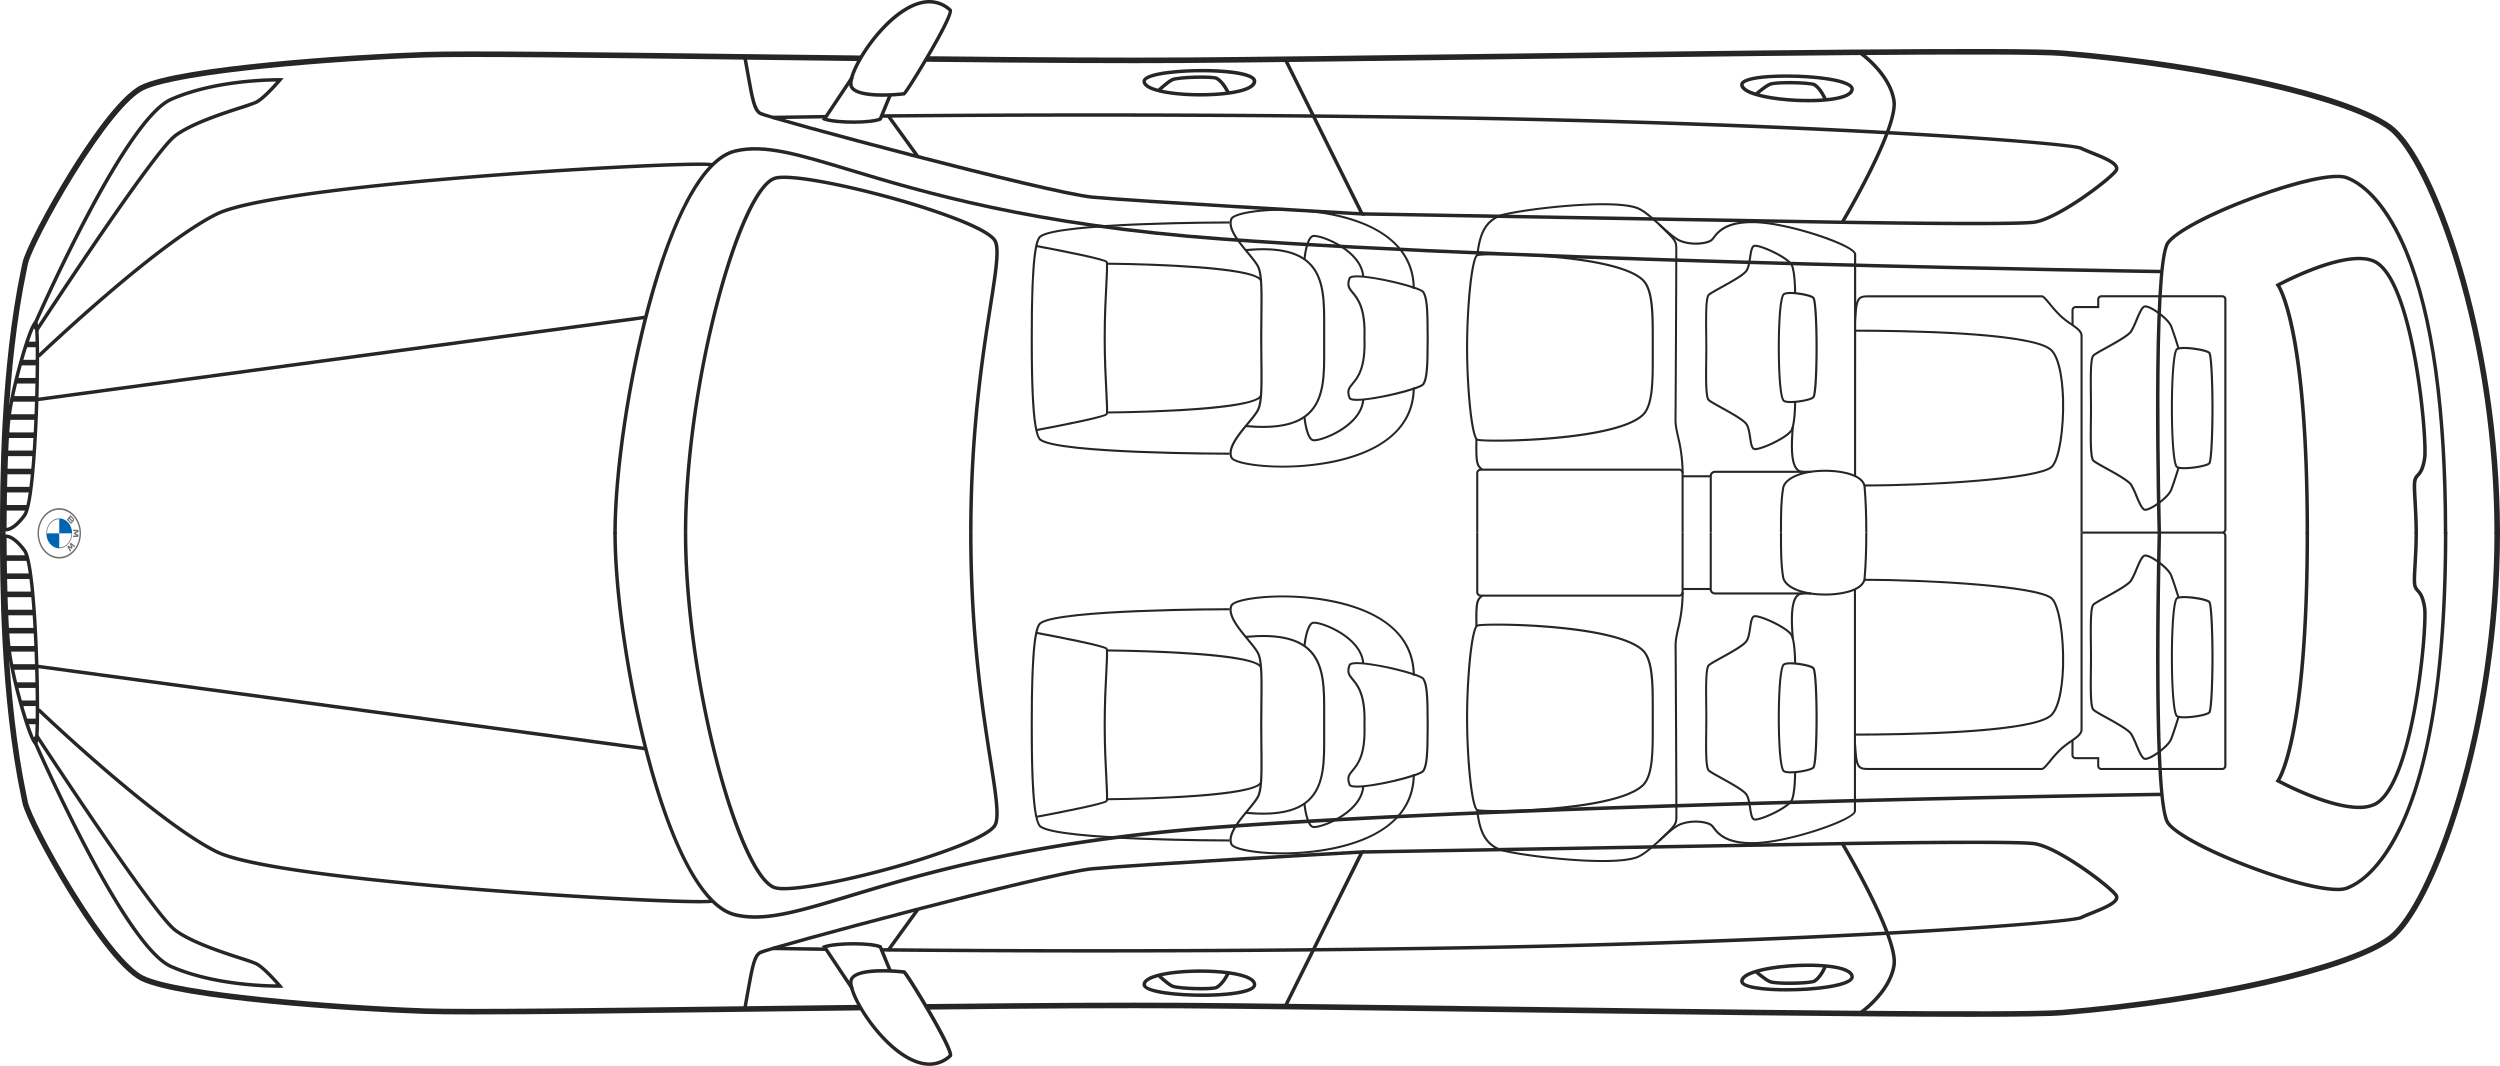 <svg id="X7" xmlns="http://www.w3.org/2000/svg" viewBox="0 0 1790.5 763.38"><g id="Logo"><path id="Path_6" data-name="Path 6" d="M149,450.29c0-10-7-18.07-15.57-18.07s-15.56,8.09-15.56,18.07,7,18.06,15.56,18.06S149,460.26,149,450.29Zm-15.57,16.89c-8,0-14.55-7.56-14.55-16.89s6.51-16.9,14.55-16.9S148,441,148,450.29s-6.52,16.89-14.56,16.89Z" transform="translate(-91 -68.31)" style="fill:#6f6f6f"/><path id="Path_7" data-name="Path 7" d="M142.66,450.29h-.5c0,5.59-3.91,10.12-8.73,10.12V461c5.1,0,9.23-4.8,9.23-10.71h0m-18,0c0-5.59,3.91-10.12,8.72-10.13v-.59c-5.1,0-9.23,4.8-9.23,10.72" transform="translate(-91 -68.31)" style="fill:#6f6f6f"/><g id="Group_2" data-name="Group 2"><path id="W" d="M140,459c-.23.25-.59.6-.82.8l2,3.66.74-.69-1.32-2.32-.11-.16.15.12,1.75,1,.63-.72-.88-2-.11-.18.14.14,2,1.53c.19-.27.38-.53.59-.86L141.66,457c-.2.3-.49.68-.68.93l1,2.19.09.14-.13-.11Z" transform="translate(-91 -68.31)" style="fill:#6f6f6f"/><path id="M" d="M144,450.74l1.93,1,.17.06H146l-2.58.1c0,.35-.07.71-.12,1.07l3.82-.16c.05-.5.08-1,.1-1.5l-2.11-1-.15,0,.15,0,2.11-1c0-.5,0-1-.1-1.5l-3.82-.16c.05.36.09.72.12,1.07l2.58.11.18,0-.17.06-1.93,1Z" transform="translate(-91 -68.31)" style="fill:#6f6f6f"/><path id="B_22d" d="M141,442.66c.52.57,1.13.9,1.7.32a1.23,1.23,0,0,0,.23-1.28v0h0a.82.82,0,0,0,.95-.36,1.2,1.2,0,0,0,.2-.81c-.05-.54-.37-1-1.46-2.1-.33-.34-.85-.84-1.19-1.14l-2.55,3.12C139.88,441.42,140.25,441.84,141,442.66Zm.62-4.08a17.51,17.51,0,0,1,1.5,1.6.88.88,0,0,1,.18.33.39.39,0,0,1-.25.46h0a.54.54,0,0,1-.49-.23c-.33-.33-1.43-1.55-1.43-1.55Zm-1,1.22,1.43,1.58a1.38,1.38,0,0,1,.26.36.45.45,0,0,1,0,.42.31.31,0,0,1-.34.16,1,1,0,0,1-.41-.31l-1.46-1.57Z" transform="translate(-91 -68.31)" style="fill:#6f6f6f"/></g><path id="Path_8" data-name="Path 8" d="M142.66,450.29h-9.23V439.57c5.1,0,9.23,4.79,9.23,10.7Z" transform="translate(-91 -68.31)" style="fill:#0066b1"/><path id="Path_9" data-name="Path 9" d="M133.43,461c-5.09,0-9.23-4.79-9.23-10.7h9.23Z" transform="translate(-91 -68.31)" style="fill:#0066b1"/></g><g id="Contour"><path d="M95,450H91c0-32.05,0-117.17,15.25-189.6.31-1.46.57-2.72.79-3.79,1.67-8.37,16.9-37.86,33.26-64.41C152.74,172,176,137,192.13,129.2c28.37-13.66,149.22-21.87,203.3-23.7,29-1,122,.19,229.71,1.55l82.18,1,0,4-82.19-1c-107.66-1.36-200.64-2.53-229.52-1.55-66.51,2.25-176.61,11.22-201.7,23.3-11.1,5.34-29.38,27.76-50.17,61.5-17.56,28.5-31.35,56.13-32.74,63.09-.22,1.08-.48,2.36-.79,3.84C95,333.25,95,418.07,95,450Z" transform="translate(-91 -68.31)" style="fill:#262626"/><path d="M1881.5,450.5h-4c0-64.34-9.78-132.32-27.54-191.42-14.64-48.72-33.73-87.17-48.63-98-29.55-21.4-129.71-44-233-52.63-31.57-2.63-235.19.09-414.84,2.49-84.79,1.13-164.88,2.19-215,2.52-42.25.28-100.77,0-184.16-.91l0-4c83.37.9,141.86,1.19,184.1.91,50.08-.33,130.17-1.39,215-2.52,179.74-2.4,383.47-5.12,415.23-2.47,105.62,8.8,204.45,31.25,235,53.37C1834.66,180.32,1881.5,308.47,1881.5,450.5Z" transform="translate(-91 -68.31)" style="fill:#262626"/><path d="M429.94,794.86c-15.22,0-27-.11-34.51-.36-54.08-1.83-174.93-10-203.3-23.7-16.1-7.75-39.39-42.8-51.83-63-16.36-26.55-31.59-56-33.26-64.41-.22-1.07-.48-2.33-.79-3.79C91,567.17,91,482,91,450h4c0,31.93,0,116.75,15.17,188.77.31,1.48.57,2.76.79,3.84,1.39,7,15.18,34.59,32.74,63.09,20.79,33.74,39.07,56.16,50.17,61.5,25.09,12.08,135.19,21,201.7,23.3,28.86,1,121.77-.19,229.34-1.54,26.94-.34,54.68-.69,82.37-1l0,4c-27.68.33-55.42.68-82.36,1C545.21,794,473.51,794.86,429.94,794.86Z" transform="translate(-91 -68.31)" style="fill:#262626"/><path d="M1501.81,796.58c-81.75,0-221.07-1.86-348.37-3.56-84.78-1.13-164.87-2.19-215-2.52-42.21-.28-100.71,0-184.1.91l0-4c83.41-.9,141.93-1.19,184.16-.91,50.1.33,130.19,1.39,215,2.52,179.65,2.4,383.27,5.12,414.84,2.49,103.29-8.61,203.45-31.23,233-52.63,14.9-10.79,34-49.24,48.63-98,17.76-59.1,27.54-127.08,27.54-191.42h4c0,142-46.84,270.18-77.83,292.62-30.55,22.13-129.38,44.57-235,53.37C1559.4,796.26,1535.48,796.58,1501.81,796.58Z" transform="translate(-91 -68.31)" style="fill:#262626"/></g><g id="Grille"><rect x="4" y="361.69" width="16" height="4" style="fill:#262626"/><rect x="4" y="348.69" width="18" height="4" style="fill:#262626"/><rect x="4" y="335.69" width="19.5" height="4" style="fill:#262626"/><rect x="5" y="322.69" width="19.5" height="4" style="fill:#262626"/><rect x="5.5" y="309.69" width="19.5" height="4" style="fill:#262626"/><rect x="6.5" y="296.69" width="19" height="4" style="fill:#262626"/><rect x="8" y="283.69" width="18.5" height="4" style="fill:#262626"/><rect x="12" y="270.69" width="14.5" height="4" style="fill:#262626"/><rect x="14.5" y="257.69" width="12" height="4" style="fill:#262626"/><rect x="18.5" y="244.69" width="8" height="4" style="fill:#262626"/><rect x="4" y="397.69" width="16" height="4" style="fill:#262626"/><rect x="4" y="410.69" width="18" height="4" style="fill:#262626"/><rect x="4" y="423.69" width="19.5" height="4" style="fill:#262626"/><rect x="5" y="436.69" width="19.5" height="4" style="fill:#262626"/><rect x="5.5" y="449.69" width="19.5" height="4" style="fill:#262626"/><rect x="6.5" y="462.69" width="19" height="4" style="fill:#262626"/><rect x="8" y="475.69" width="18.5" height="4" style="fill:#262626"/><rect x="12" y="488.69" width="14.5" height="4" style="fill:#262626"/><rect x="14.5" y="501.69" width="12" height="4" style="fill:#262626"/><rect x="18.5" y="514.69" width="8" height="4" style="fill:#262626"/></g><g id="Internal_lines" data-name="Internal lines"><path d="M95.43,448.88a3.83,3.83,0,0,1-1.39-.22l-.79-.31v-.85c0-.57,0-57.35,3-81.16,1.36-10.86,4.92-26.82,9.54-42.69,7.39-25.4,9.79-25.4,10.7-25.4a1.45,1.45,0,0,1,1.31.88c1.65,3.3,1.51,38,.35,67.15-1,23.83-3.34,64.87-8.66,72C102.56,447.51,97.7,448.88,95.43,448.88Zm20.51-146.76c-4,7.8-14.45,42.55-17.2,64.54-2.72,21.77-3,71.51-3,79.69,1.64-.15,5.66-1.48,11.75-9.6C115.6,425.94,117.79,318.42,115.94,302.12Z" transform="translate(-91 -68.31)" style="fill:#262626"/><path d="M1068.58,222.87l-2.15-.12c-1.61-.09-161.39-9-193.05-12-32.33-3-233.37-57.07-238.52-60.17-4.73-2.83-6.05-10.15-9.56-29.69-.6-3.35-1.27-7-2-11.15l2.46-.46c.76,4.11,1.43,7.82,2,11.17,3.27,18.2,4.63,25.74,8.38,28,5.58,3.11,206.55,56.93,237.48,59.83,29.6,2.77,171.58,10.79,190.8,11.87l-54-108.78,2.23-1.11Z" transform="translate(-91 -68.31)" style="fill:#262626"/><path d="M1411.2,228.76h-.72l-344-6,0-2.5,343.27,6c4-6.82,39.22-67.23,36.47-85.55-2.88-19.22-23.94-33.71-24.15-33.85l1.4-2.07a74.76,74.76,0,0,1,11.43,10c5.41,5.77,12.2,14.87,13.8,25.52,3,20.21-35.52,85.08-37.17,87.83Z" transform="translate(-91 -68.31)" style="fill:#262626"/><rect x="115.51" y="323.75" width="439.97" height="2.5" transform="translate(-131.52 -20.43) rotate(-7.7)" style="fill:#262626"/><path d="M950.75,137.45c-15.65,0-31.48-2-38-6-2.36-1.43-3.54-3.11-3.5-5,.18-8,34.36-9,47.51-8.76,12.75.28,34.14,1.79,34,8.82,0,2.14-1.5,4-4.31,5.55C979.89,135.68,965.39,137.45,950.75,137.45Zm1-17.29a189.73,189.73,0,0,0-26.08,1.65c-11,1.59-13.94,3.78-14,4.72,0,1.15,1.23,2.16,2.3,2.81,11.86,7.2,58.43,7.56,71.18.55,2-1.08,3-2.23,3-3.42h0c.06-2.7-11-5.81-31.55-6.26C955.07,120.18,953.43,120.16,951.79,120.16Z" transform="translate(-91 -68.31)" style="fill:#262626"/><path d="M1504.26,229.65c-39.38,0-90.55-.85-93.78-.9l0-2.5c1.2,0,120.11,2,136.83,0,16.53-1.95,54.33-30.79,58.11-36.45a1.38,1.38,0,0,0,.22-1.27c-1-3.18-10.27-6.91-17.06-9.64-2.92-1.18-5.69-2.29-7.68-3.28-7.87-3.94-200.66-17.89-463.46-21.87-163-2.47-304.81-2-395.11-1.09l0-2.5c90.31-.87,232.18-1.38,395.17,1.09,274.93,4.17,457,18.38,464.54,22.13,1.9,1,4.62,2,7.5,3.2,10.06,4,17.27,7.22,18.51,11.22a3.86,3.86,0,0,1-.53,3.39c-4.31,6.47-42.73,35.53-59.89,37.55C1541.88,229.42,1524.65,229.65,1504.26,229.65Z" transform="translate(-91 -68.31)" style="fill:#262626"/><path d="M644.52,153.67l0-2.5c.13,0,13.83-.26,38.1-.57l0,2.5C658.35,153.41,644.66,153.67,644.52,153.67Z" transform="translate(-91 -68.31)" style="fill:#262626"/><path d="M1636.25,450.53c-.2-7.81-4.88-191.58,6.2-208.71,4-6.13,22.48-18.45,61.61-33,39.36-14.63,60.86-17.08,67.87-14.5,16.85,6.2,71.82,43,71.82,256.17h-2.5c0-88.89-9.51-156.86-28.28-202-5.36-12.91-20.19-43.81-41.9-51.81-8.15-3-34.73,2.83-66.13,14.5-30.76,11.43-55.59,24.6-60.39,32-10.67,16.48-5.85,205.38-5.8,207.29Z" transform="translate(-91 -68.31)" style="fill:#262626"/><path d="M787.55,450h-2.5c0-72.93,8.48-127.09,14.1-162.93,3.72-23.74,6.18-39.42,3.59-45.31-3.06-6.93-32.87-19.24-74.18-30.63-39.67-10.94-74.36-16.77-82.49-13.86-11.55,4.14-27.46,39.31-40.53,89.6-14,53.7-22.29,114.68-22.29,163.13h-2.5c0-48.65,8.36-109.86,22.37-163.76,13.68-52.64,29.42-86.78,42.11-91.32,10.14-3.63,50.65,4.61,84,13.8a486.48,486.48,0,0,1,49.88,16.33c15.33,6.17,24,11.46,25.92,15.7,2.89,6.56.52,21.67-3.4,46.71C796,323.22,787.55,377.26,787.55,450Z" transform="translate(-91 -68.31)" style="fill:#262626"/><path d="M119.36,324.4l-1.72-1.8c.84-.81,84.6-80.8,128.31-102.22,26-12.77,132-22.65,192.88-27.4,77.28-6,159.67-9.89,163.25-7.65a1.41,1.41,0,0,1,.67,1.18l-2.5,0a1.12,1.12,0,0,0,.61,1c-4.2-1.5-80.67,1.59-163.35,8.08-140.19,11-179.5,21.66-190.46,27C203.69,243.87,120.2,323.6,119.36,324.4Z" transform="translate(-91 -68.31)" style="fill:#262626"/><path d="M117.51,306.77l-3.43-5.14.27-.63c.16-.37,16.25-37.23,36.29-75.46,27-51.51,48-80.85,62.36-87.18,33.86-14.94,78.09-14.12,78.53-14.11l2.61.06-1.69,2c-.45.54-11.23,13.23-17.39,16.31a116.43,116.43,0,0,1-11.3,4c-13.16,4.27-35.19,11.41-46.51,19.9-15.64,11.73-97.87,137.42-98.7,138.68Zm-.59-5.39.57.85c10.05-15.34,83.05-126.33,98.26-137.73,11.65-8.74,33.93-16,47.24-20.28,5.22-1.7,9.34-3,10.95-3.84,4.3-2.15,11.49-9.89,14.81-13.64-10.08.09-46.2,1.31-74.75,13.9C182,154.79,121.52,290.93,116.92,301.38Z" transform="translate(-91 -68.31)" style="fill:#262626"/><rect x="736.25" y="147.6" width="2.5" height="35.81" transform="translate(-47.9 395.7) rotate(-35.91)" style="fill:#262626"/><path d="M702.15,157c-8.38,0-17-.77-21.09-2.32l-1.47-.55,20.87-31.31,2.08,1.38-19.08,28.62c8.9,2.36,31,2.29,37.07-.24L727.34,136l2.32,1-7.18,17.43-.42.21C718.91,156.19,710.64,157,702.15,157Z" transform="translate(-91 -68.31)" style="fill:#262626"/><path d="M723.18,137.64c-10.42,0-22.41-1.44-23.9-7.86-1.25-5.41,4.44-16,6.94-20.35a120.31,120.31,0,0,1,20-25.59c9.07-8.66,18.17-13.91,26.32-15.2a23,23,0,0,1,19.74,5.93c1,.89,3.07,2.75-16.88,36.65h0c-.15.25-14.37,24.39-16.39,25.4l-.2.1-.21,0A143.35,143.35,0,0,1,723.18,137.64Zm33.41-66.83a23.61,23.61,0,0,0-3.61.29c-16.36,2.6-34.59,22.34-44.6,39.59-4.75,8.2-7.37,15.47-6.66,18.53,1.51,6.54,22.85,6.6,36.23,5.08,1.39-1.6,7.53-11.07,15.34-24.34h0c12-20.36,17.21-31.49,17.17-33.71A20.57,20.57,0,0,0,756.59,70.81Zm-18.81,63.67Z" transform="translate(-91 -68.31)" style="fill:#262626"/><path d="M532.75,450.5h-2.5c0-44.11,9.76-110,24.29-163.95,10.35-38.42,32.25-104,62.67-111.27,21.13-5.07,45.44,2.28,82.24,13.4,52.25,15.79,131.21,39.66,267.14,49.57,230.3,16.81,668.34,23.24,672.74,23.3l0,2.5c-4.4-.06-442.52-6.5-672.89-23.3-136.2-9.94-215.33-33.85-267.69-49.68-36.4-11-60.46-18.27-80.93-13.35C596.18,182.9,574.57,221.78,557,287.2,542.48,341,532.75,406.59,532.75,450.5Z" transform="translate(-91 -68.31)" style="fill:#262626"/><path d="M1822.75,450.5h-2.5c0-8.46-.45-16.33-.81-22.66-.42-7.42-.73-12.79-.17-15.59a8.47,8.47,0,0,1,2.43-4.42c1.5-1.68,3.37-3.77,4.56-11.52,1-6.18-.88-37.49-6.74-70.09-7.12-39.63-17.26-64.35-28.55-69.59-17.85-8.28-59.17,12.43-66.69,16.34,3.88,6.74,20.47,43.38,20.47,177.53h-2.5c0-147.32-20.55-177-20.75-177.25l-.85-1.16,1.25-.69c2-1.09,49.42-26.65,70.13-17,15.44,7.16,24.81,42.79,30,71.41,5.9,32.85,7.73,64.58,6.76,70.91-1.31,8.49-3.55,11-5.18,12.81a6,6,0,0,0-1.83,3.25c-.5,2.48-.19,8,.21,14.94C1822.3,434.06,1822.75,442,1822.75,450.5Z" transform="translate(-91 -68.31)" style="fill:#262626"/><path d="M969.64,135.53c0-.07-3.19-7.2-7.78-10-2.28-1.28-27-.87-30.8,1.05s-9.62,7.71-9.68,7.76l-1.76-1.76c.25-.25,6.19-6.17,10.32-8.24s30-2.87,33.2-.95c5.29,3.17,8.65,10.77,8.79,11.1Z" transform="translate(-91 -68.31)" style="fill:#262626"/><path d="M1386,141.64c-17.89,0-38-2.86-45.42-7.8-2.3-1.53-3.41-3.27-3.28-5.15.53-8,34.71-7.53,47.84-6.67,12.73.83,34,3.28,33.58,10.29h0c-.14,2.13-1.67,3.94-4.55,5.36C1408.69,140.39,1397.86,141.64,1386,141.64ZM1370.25,124c-5.89,0-11.48.24-16.26.72-11.06,1.11-14.1,3.17-14.16,4.11-.07,1.15,1.14,2.21,2.17,2.9,11.54,7.71,58,10.11,71.1,3.67,2-1,3.09-2.1,3.16-3.28.18-2.7-10.72-6.29-31.25-7.64C1380.06,124.19,1375.05,124,1370.25,124Z" transform="translate(-91 -68.31)" style="fill:#262626"/><path d="M1397.27,140.38c0-.07-2.87-7.34-7.34-10.29-2.21-1.38-26.89-2.05-30.81-.3s-9.95,7.28-10,7.34l-1.69-1.85c.27-.24,6.46-5.89,10.68-7.77s30.11-1.55,33.21.5c5.14,3.39,8.17,11.14,8.29,11.47Z" transform="translate(-91 -68.31)" style="fill:#262626"/><path d="M116.5,601.75c-.91,0-3.31,0-10.7-25.4-4.62-15.86-8.18-31.83-9.54-42.69-3-23.81-3-80.59-3-81.16v-.85l.79-.31c.6-.24,6.15-2,15.46,10.41,5.32,7.1,7.71,48.14,8.66,72,1.16,29.11,1.3,63.85-.35,67.15A1.45,1.45,0,0,1,116.5,601.75ZM95.75,453.65c0,8.18.27,57.92,3,79.69,2.75,22,13.17,56.74,17.2,64.54,1.85-16.3-.34-123.82-8.44-134.63C101.41,455.13,97.39,453.8,95.75,453.65Z" transform="translate(-91 -68.31)" style="fill:#262626"/><path d="M625.73,790.73l-2.46-.46c.76-4.1,1.43-7.8,2-11.15,3.51-19.54,4.83-26.86,9.56-29.69,5.15-3.1,206.19-57.14,238.52-60.17,31.66-3,191.44-11.92,193.05-12l2.15-.12-56,112.63-2.23-1.11,54-108.78c-19.22,1.08-161.2,9.1-190.8,11.87-19.09,1.79-96.32,21.5-128.64,29.89-57.18,14.85-106.3,28.52-108.84,30-3.75,2.24-5.11,9.78-8.38,28C627.16,782.91,626.49,786.62,625.73,790.73Z" transform="translate(-91 -68.31)" style="fill:#262626"/><path d="M1423.51,795.23l-1.4-2.06c.21-.15,21.27-14.64,24.15-33.86,2.75-18.32-32.45-78.73-36.47-85.55l-343.27,6,0-2.5,344.72-6,.37.62c1.65,2.75,40.2,67.62,37.17,87.83-1.6,10.65-8.39,19.75-13.8,25.52A74.76,74.76,0,0,1,1423.51,795.23Z" transform="translate(-91 -68.31)" style="fill:#262626"/><rect x="334.25" y="355.01" width="2.5" height="439.97" transform="translate(-370.3 762.05) rotate(-82.29)" style="fill:#262626"/><path d="M952.68,782.33c-15,0-43.27-1.51-43.43-8.8,0-1.89,1.14-3.57,3.5-5,12.62-7.66,60.13-8.06,73.69-.61,2.81,1.54,4.27,3.41,4.31,5.55h0c.15,7-21.24,8.54-34,8.82C955.56,782.31,954.18,782.33,952.68,782.33Zm-1.95-17.28c-15.2,0-30.56,1.9-36.68,5.61-1.07.65-2.33,1.66-2.3,2.81.07,3.3,20.14,6.86,45,6.32,20.57-.45,31.61-3.56,31.55-6.26h0c0-1.19-1-2.34-3-3.42C979.06,766.72,965,765.05,950.73,765.05Z" transform="translate(-91 -68.31)" style="fill:#262626"/><path d="M874.91,750.55c-59.62,0-111.44-.32-152.56-.71l0-2.5c90.31.87,232.16,1.38,395.11-1.09,262.8-4,455.59-17.93,463.46-21.87,2-1,4.76-2.1,7.68-3.28,6.79-2.73,16.08-6.46,17.06-9.64a1.38,1.38,0,0,0-.22-1.27c-3.78-5.66-41.58-34.5-58.11-36.45-16.72-2-135.63,0-136.83,0l0-2.5c4.9-.08,120.28-2,137.17,0,17.16,2,55.58,31.08,59.89,37.55a3.86,3.86,0,0,1,.53,3.39c-1.24,4-8.45,7.17-18.51,11.22-2.88,1.16-5.6,2.25-7.5,3.2-7.51,3.75-189.61,18-464.54,22.13C1028.75,750.09,946.24,750.55,874.91,750.55Z" transform="translate(-91 -68.31)" style="fill:#262626"/><path d="M682.58,749.4c-24.27-.31-38-.57-38.1-.57l0-2.5c.14,0,13.83.26,38.09.57Z" transform="translate(-91 -68.31)" style="fill:#262626"/><path d="M1765.11,706.57c-10.59,0-30.41-4-61-15.4-39.13-14.54-57.64-26.86-61.61-33-11.08-17.13-6.4-200.9-6.2-208.71l2.5.06c0,1.91-4.87,190.81,5.8,207.29,4.8,7.41,29.63,20.58,60.39,32,31.4,11.67,58,17.5,66.13,14.5,21.71-8,36.54-38.9,41.9-51.81,18.77-45.16,28.28-113.13,28.28-202h2.5c0,213.15-55,250-71.82,256.17A20.54,20.54,0,0,1,1765.11,706.57Z" transform="translate(-91 -68.31)" style="fill:#262626"/><path d="M652.6,706a23.4,23.4,0,0,1-7.37-.88c-12.69-4.54-28.43-38.68-42.11-91.32-14-53.9-22.37-115.11-22.37-163.76h2.5c0,48.45,8.33,109.43,22.29,163.13,13.07,50.29,29,85.46,40.53,89.6,8.12,2.91,42.82-2.92,82.49-13.86,41.31-11.39,71.12-23.7,74.18-30.63,2.59-5.89.13-21.57-3.59-45.31-5.62-35.84-14.1-90-14.1-162.93h2.5c0,72.74,8.47,126.78,14.07,162.54,3.92,25,6.29,40.15,3.4,46.71-1.87,4.24-10.59,9.53-25.92,15.7a486.48,486.48,0,0,1-49.88,16.33C701.4,699,668.6,706,652.6,706Z" transform="translate(-91 -68.31)" style="fill:#262626"/><path d="M591.48,715.31c-25.16,0-90.56-3.44-152.65-8.29C378,702.27,272,692.39,246,679.62,202.24,658.2,118.48,578.21,117.64,577.4l1.72-1.8c.84.8,84.33,80.53,127.69,101.78,11,5.37,50.27,16,190.46,27,82.68,6.49,159.15,9.59,163.35,8.08a1.12,1.12,0,0,0-.61,1l2.5,0a1.41,1.41,0,0,1-.67,1.18C601.38,715.11,597.63,715.31,591.48,715.31Z" transform="translate(-91 -68.31)" style="fill:#262626"/><path d="M290,775.76c-8,0-46.69-.73-77-14.12-14.37-6.33-35.35-35.67-62.36-87.18-20-38.23-36.13-75.09-36.29-75.46l-.27-.63,3.43-5.14,1,1.59c.83,1.26,83.06,126.95,98.7,138.68,11.32,8.49,33.35,15.63,46.51,19.9a116.43,116.43,0,0,1,11.3,4c6.16,3.08,16.94,15.77,17.39,16.31l1.69,2-2.61.06ZM116.92,598.62c4.6,10.45,65,146.59,97.08,160.74,28.55,12.59,64.67,13.81,74.75,13.9-3.32-3.75-10.51-11.49-14.81-13.64-1.61-.81-5.73-2.14-10.95-3.84-13.31-4.32-35.59-11.54-47.24-20.28-15.21-11.41-88.21-122.39-98.26-137.73Z" transform="translate(-91 -68.31)" style="fill:#262626"/><rect x="719.6" y="733.25" width="35.81" height="2.5" transform="translate(-381 832.45) rotate(-54.07)" style="fill:#262626"/><path d="M700.46,777.19l-20.87-31.31,1.47-.55c8.3-3.11,34.74-3.08,41,0l.42.21L729.66,763l-2.32,1-6.81-16.55c-6.08-2.53-28.17-2.59-37.07-.24l19.08,28.62Z" transform="translate(-91 -68.31)" style="fill:#262626"/><path d="M756.63,831.69a25.49,25.49,0,0,1-4-.33c-8.14-1.28-17.25-6.54-26.32-15.2a120.31,120.31,0,0,1-20-25.59c-2.5-4.32-8.19-14.94-6.94-20.35,2.53-11,35.6-7.4,39.37-7l.21,0,.2.1c2,1,16.24,25.15,16.39,25.4h0c19.95,33.91,17.88,35.76,16.88,36.65A23,23,0,0,1,756.63,831.69Zm-33.1-66.81c-10.62,0-20.78,1.46-21.81,5.9-.71,3.06,1.91,10.33,6.66,18.53,10,17.25,28.24,37,44.6,39.59a20.57,20.57,0,0,0,17.48-5.15c0-2.22-5.19-13.35-17.17-33.71-7.81-13.27-13.95-22.74-15.34-24.34A131.11,131.11,0,0,0,723.53,764.88Zm14.25.63Z" transform="translate(-91 -68.31)" style="fill:#262626"/><path d="M631.8,726.35a62.15,62.15,0,0,1-14.59-1.63c-30.42-7.3-52.32-72.85-62.67-111.27-14.53-54-24.29-119.84-24.29-164h2.5c0,43.91,9.73,109.54,24.21,163.3,17.61,65.41,39.22,104.3,60.83,109.48,20.47,4.92,44.53-2.35,80.93-13.35,52.36-15.83,131.49-39.74,267.69-49.68C1196.78,642.45,1634.9,636,1639.3,636l0,2.5c-4.4.06-442.44,6.49-672.74,23.3-135.93,9.91-214.89,33.78-267.14,49.57C670.79,720,649.71,726.35,631.8,726.35Z" transform="translate(-91 -68.31)" style="fill:#262626"/><path d="M1780.51,647.79c-23,0-56.92-18.27-58.61-19.19l-1.27-.69.87-1.16c.2-.28,20.75-29.93,20.75-177.25h2.5c0,134.15-16.59,170.79-20.47,177.53,7.52,3.91,48.84,24.63,66.69,16.34,11.29-5.24,21.43-30,28.55-69.59,5.86-32.6,7.7-63.91,6.74-70.09-1.19-7.75-3.06-9.84-4.56-11.52a8.47,8.47,0,0,1-2.43-4.42c-.56-2.8-.25-8.17.17-15.59.36-6.33.81-14.2.81-22.66h2.5c0,8.53-.45,16.44-.81,22.81-.4,7-.71,12.46-.21,14.94a6,6,0,0,0,1.83,3.25c1.63,1.82,3.87,4.32,5.18,12.81,1,6.33-.86,38.06-6.76,70.91-5.14,28.62-14.51,64.25-30,71.41A27.42,27.42,0,0,1,1780.51,647.79Z" transform="translate(-91 -68.31)" style="fill:#262626"/><path d="M951.37,777.68c-8.53,0-18.87-.78-21.43-2.06-4.13-2.07-10.07-8-10.32-8.24l1.76-1.76c.06,0,5.91,5.88,9.68,7.76s28.52,2.33,30.8,1c4.6-2.76,7.75-9.89,7.78-10l2.29,1c-.14.33-3.5,7.93-8.79,11.1C961.87,777.33,957,777.68,951.37,777.68Z" transform="translate(-91 -68.31)" style="fill:#262626"/><path d="M1370.29,778.44c-14.83,0-32.57-1.38-33-7.13-.13-1.88,1-3.62,3.28-5.15,12.27-8.21,59.72-10.67,73.59-3.83,2.88,1.42,4.41,3.23,4.55,5.36.45,7-20.85,9.46-33.58,10.29C1381.48,778.22,1376.11,778.44,1370.29,778.44Zm15.85-17.58c-17.42,0-37.16,2.72-44.14,7.38-1,.69-2.24,1.75-2.17,2.9.22,3.3,20.42,6,45.18,4.35,20.53-1.35,31.43-4.94,31.25-7.64h0c-.07-1.18-1.14-2.28-3.16-3.28C1407.94,762,1397.54,760.86,1386.14,760.86Z" transform="translate(-91 -68.31)" style="fill:#262626"/><path d="M1372.74,773.76c-6.53,0-12.71-.4-14.64-1.27-4.22-1.88-10.41-7.53-10.68-7.77l1.69-1.85c.06.06,6.16,5.62,10,7.34s28.6,1.08,30.82-.3c4.46-3,7.3-10.21,7.33-10.29l2.33.9c-.12.33-3.15,8.08-8.29,11.47C1389.59,773.13,1380.89,773.76,1372.74,773.76Z" transform="translate(-91 -68.31)" style="fill:#262626"/></g><g id="Seats"><g id="Row_3" data-name="Row 3"><path d="M1582.57,449.79h-1.5v-141c0-2.75-3.16-5-7.18-7.75a72.27,72.27,0,0,1-6.88-5.24,84.66,84.66,0,0,1-8.31-9.07c-2-2.42-4.49-5.43-5.3-5.43H1429c-6.73,0-7.63.62-8.65,16.85l-1.49-.1c1-15.73,1.76-18.25,10.14-18.25h124.4c1.45,0,3.12,1.94,6.46,6a83.81,83.81,0,0,0,8.15,8.9,70.88,70.88,0,0,0,6.74,5.13c4.37,3,7.82,5.44,7.82,9Z" transform="translate(-91 -68.31)" style="fill:#262626"/><path d="M1426.26,416.76v-1.5c50,0,125-5,133.68-13.17,4.88-4.58,8.41-25.84,7.88-47.39-.45-18-3.67-31.23-8.61-35.44-14.58-12.41-110.54-13.37-139.61-13.37v-1.5c16.78,0,49.38.3,79.2,2.27,34.48,2.29,55.13,6.14,61.38,11.46,7.59,6.45,8.92,27.7,9.14,36.54.48,19.54-2.51,43-8.35,48.52C1550.89,412.66,1466.89,416.76,1426.26,416.76Z" transform="translate(-91 -68.31)" style="fill:#262626"/><path d="M1627.5,434.14a2.54,2.54,0,0,1-1.15-.24c-2.11-1.06-4-5.52-6-10.23a58.12,58.12,0,0,0-3.62-7.66c-1.81-2.84-11-7.93-17.72-11.65-4.57-2.53-8.18-4.53-9.26-5.61-2.18-2.19-2.23-12.36-2-28.85,0-3.19.07-6.36.07-9.33s0-6.13-.07-9.32c-.18-16.49-.13-26.66,2-28.85,1.08-1.08,4.69-3.08,9.26-5.61,6.71-3.72,15.91-8.81,17.72-11.66a57.33,57.33,0,0,0,3.62-7.65c2-4.72,3.85-9.17,6-10.23.83-.41,2.08-.29,3.8.38,5.16,2,14.62,9.12,16.54,14.12,2.19,5.68,5.19,15.54,5.22,15.64l-1.44.44c0-.1-3-9.91-5.18-15.55-1.61-4.18-10.48-11.24-15.68-13.25-1.81-.7-2.44-.51-2.59-.44-1.61.81-3.54,5.41-5.25,9.47a58.79,58.79,0,0,1-3.73,7.88c-2,3.16-10.65,7.95-18.26,12.16-4.12,2.28-8,4.43-8.93,5.36-1.89,1.9-1.74,16.24-1.61,27.77,0,3.2.07,6.37.07,9.34s0,6.15-.07,9.35c-.13,11.52-.28,25.87,1.61,27.77.93.93,4.82,3.08,8.93,5.36,7.61,4.21,16.24,9,18.26,12.16a59.21,59.21,0,0,1,3.73,7.87c1.71,4.07,3.64,8.67,5.25,9.47.16.08.79.27,2.59-.43,5.2-2,14.07-9.07,15.68-13.26,2.17-5.63,5.16-15.44,5.18-15.54l1.44.44c0,.09-3,10-5.22,15.64-1.92,5-11.38,12.12-16.54,14.12A7.68,7.68,0,0,1,1627.5,434.14Z" transform="translate(-91 -68.31)" style="fill:#262626"/><path d="M1655.39,404.37c-2.51,0-4.88-.27-5.85-1.16-3.66-3.36-3.77-38.63-3.77-42.64s.11-39.28,3.77-42.63c2.09-1.92,10.65-1,13.22-.62,2.33.31,10,1.46,11.28,3.41,1.9,3,2.32,29.78,2.32,39.84s-.42,36.86-2.32,39.85c-1.24,1.95-9,3.1-11.29,3.41A61,61,0,0,1,1655.39,404.37Zm0-86.09c-2.66,0-4.36.3-4.87.76-1.59,1.46-3.28,16.51-3.28,41.53s1.69,40.08,3.28,41.53c.87.8,5.27,1.13,12,.24,6.31-.83,9.82-2.12,10.21-2.73,1.25-2,2.09-21.76,2.09-39s-.84-37.07-2.09-39c-.39-.61-3.9-1.9-10.21-2.73A55.91,55.91,0,0,0,1655.42,318.28Z" transform="translate(-91 -68.31)" style="fill:#262626"/><path d="M1553.4,619.79H1429c-8.38,0-9.15-2.52-10.14-18.25l1.49-.1c1,16.23,1.92,16.85,8.65,16.85h124.4c.81,0,3.3-3,5.3-5.43a84.66,84.66,0,0,1,8.31-9.07,72.27,72.27,0,0,1,6.88-5.24c4-2.79,7.18-5,7.18-7.75v-141h1.5v141c0,3.54-3.45,5.94-7.82,9a70.88,70.88,0,0,0-6.74,5.13,83.81,83.81,0,0,0-8.15,8.9C1556.52,617.85,1554.85,619.79,1553.4,619.79Z" transform="translate(-91 -68.31)" style="fill:#262626"/><path d="M1419.6,595.18v-1.5c29.07,0,125-1,139.61-13.37,4.94-4.21,8.16-17.46,8.61-35.44.53-21.55-3-42.81-7.88-47.39-8.68-8.16-83.71-13.17-133.68-13.17v-1.5c40.63,0,124.63,4.1,134.71,13.58,5.84,5.49,8.83,29,8.35,48.52-.22,8.83-1.55,30.09-9.14,36.54-6.25,5.32-26.9,9.18-61.38,11.46C1469,594.88,1436.38,595.18,1419.6,595.18Z" transform="translate(-91 -68.31)" style="fill:#262626"/><path d="M1627.5,612.56a2.54,2.54,0,0,1-1.15-.24c-2.11-1.06-4-5.51-6-10.23a58.12,58.12,0,0,0-3.62-7.66c-1.81-2.84-11-7.93-17.72-11.65-4.57-2.53-8.18-4.53-9.26-5.61-2.18-2.18-2.23-12.36-2-28.85,0-3.19.07-6.36.07-9.32s0-6.14-.07-9.33c-.18-16.49-.13-26.66,2-28.85,1.08-1.07,4.69-3.07,9.26-5.61,6.71-3.71,15.91-8.81,17.72-11.65a58.12,58.12,0,0,0,3.62-7.66c2-4.71,3.85-9.17,6-10.23.83-.41,2.08-.29,3.8.38,5.16,2,14.62,9.12,16.54,14.12,2.19,5.68,5.19,15.54,5.22,15.64l-1.44.44c0-.1-3-9.91-5.18-15.54-1.61-4.19-10.48-11.24-15.68-13.26-1.81-.7-2.44-.51-2.59-.43-1.61.8-3.54,5.4-5.25,9.47a59.21,59.21,0,0,1-3.73,7.87c-2,3.17-10.65,7.95-18.27,12.17-4.11,2.27-8,4.43-8.92,5.35-1.89,1.9-1.74,16.25-1.61,27.77,0,3.2.07,6.37.07,9.35s0,6.14-.07,9.34c-.13,11.53-.28,25.87,1.61,27.77.93.93,4.82,3.08,8.93,5.36,7.61,4.22,16.24,9,18.26,12.16a58.79,58.79,0,0,1,3.73,7.88c1.71,4.06,3.64,8.66,5.25,9.47.15.07.79.26,2.59-.44,5.2-2,14.07-9.07,15.68-13.25,2.17-5.64,5.16-15.45,5.18-15.55l1.44.44c0,.1-3,10-5.22,15.65-1.92,5-11.38,12.11-16.54,14.11A7.68,7.68,0,0,1,1627.5,612.56Z" transform="translate(-91 -68.31)" style="fill:#262626"/><path d="M1655.39,582.79c-2.51,0-4.88-.27-5.85-1.16-3.66-3.35-3.77-38.62-3.77-42.63s.11-39.28,3.77-42.64c2.09-1.91,10.64-1,13.21-.62,2.34.31,10,1.46,11.29,3.41,1.9,3,2.32,29.78,2.32,39.85s-.42,36.85-2.32,39.84c-1.24,1.95-9,3.1-11.28,3.41A61.24,61.24,0,0,1,1655.39,582.79Zm0-86.09c-2.66,0-4.36.3-4.87.77-1.59,1.45-3.28,16.5-3.28,41.53s1.69,40.07,3.28,41.53c.87.79,5.27,1.12,12,.23,6.31-.83,9.82-2.12,10.21-2.73,1.25-1.95,2.09-21.76,2.09-39s-.84-37.08-2.09-39c-.39-.61-3.9-1.9-10.21-2.73A56.16,56.16,0,0,0,1655.42,496.7Z" transform="translate(-91 -68.31)" style="fill:#262626"/><path d="M1682.55,619.79H1596a3,3,0,0,1-3-3v-4.75h-15.44a3,3,0,0,1-3-3V598.47h1.5v10.61a1.48,1.48,0,0,0,1.48,1.48h16.94v6.25a1.48,1.48,0,0,0,1.48,1.48h86.57a1.48,1.48,0,0,0,1.48-1.48V452a1.48,1.48,0,0,0-1.48-1.48H1582.31V449h100.24a1.49,1.49,0,0,0,1.48-1.49V282.76a1.48,1.48,0,0,0-1.48-1.48H1596a1.48,1.48,0,0,0-1.48,1.48V289h-16.94a1.48,1.48,0,0,0-1.48,1.48V301.1h-1.5V290.49a3,3,0,0,1,3-3H1593v-4.75a3,3,0,0,1,3-3h86.57a3,3,0,0,1,3,3V447.55a3,3,0,0,1-1,2.24,3,3,0,0,1,1,2.23V616.81A3,3,0,0,1,1682.55,619.79Z" transform="translate(-91 -68.31)" style="fill:#262626"/></g><g id="Row_2" data-name="Row 2"><path d="M1163.83,384.64c-8.51,0-14.22-.33-15.15-.76-4.77-2.25-7.7-40.38-7.7-66.73s2.93-64.48,7.7-66.72c4-1.91,98.6-1.61,119.29,17.74,7.56,7.08,7.54,23.8,7.51,45v8c0,21.17,0,37.9-7.51,45C1252,381,1192.31,384.64,1163.83,384.64Zm-1.11-133.51c-7.52,0-12.53.27-13.4.66s-2.86,5.44-4.61,21.61a430.38,430.38,0,0,0,0,87.51c1.75,16.17,3.72,21.19,4.61,21.61,4.08,1.79,97.82,1,117.62-17.48,7.09-6.63,7.07-23.89,7-43.88v-8c0-20,0-37.24-7-43.87C1251.39,254.72,1190.23,251.13,1162.72,251.13Z" transform="translate(-91 -68.31)" style="fill:#262626"/><path d="M1348.09,390.7a3,3,0,0,1-1.26-.22c-2-1-2.5-4.54-3.13-8.66-.5-3.31-1.07-7.06-2.45-9.23-1.81-2.84-11-7.93-17.72-11.65-4.57-2.54-8.19-4.54-9.26-5.61-2.19-2.19-2.23-12.36-2-28.85,0-3.19.07-6.36.07-9.33s0-6.13-.07-9.32c-.18-16.5-.14-26.67,2-28.85,1.07-1.08,4.69-3.08,9.25-5.61,6.72-3.72,15.92-8.81,17.73-11.66,1.38-2.17,2-5.92,2.45-9.23.63-4.11,1.16-7.67,3.13-8.65,1.54-.77,5.67.55,8.86,1.78,6.63,2.57,17.78,8.3,19.48,12.71,2.22,5.79,2.25,19.3,2.25,19.87h-1.5c0-.14,0-13.8-2.15-19.33-1.3-3.36-10.67-8.77-18.62-11.85-5.05-2-7.21-2.06-7.65-1.84-1.27.64-1.8,4.14-2.32,7.54-.55,3.62-1.12,7.37-2.67,9.81-2,3.16-10.64,7.94-18.26,12.16-4.11,2.28-8,4.43-8.92,5.36-1.9,1.9-1.74,16.24-1.61,27.77,0,3.2.07,6.37.07,9.34s0,6.15-.07,9.34c-.13,11.53-.29,25.88,1.61,27.77.93.93,4.81,3.09,8.92,5.36,7.62,4.22,16.25,9,18.26,12.17,1.55,2.44,2.12,6.18,2.67,9.81.52,3.39,1,6.9,2.32,7.53.44.23,2.61.12,7.65-1.84,7.95-3.08,17.32-8.49,18.62-11.85,2.12-5.53,2.15-19.19,2.15-19.32h1.5c0,.57,0,14.07-2.25,19.86-1.7,4.42-12.85,10.14-19.47,12.71C1353.16,389.67,1350,390.7,1348.09,390.7Z" transform="translate(-91 -68.31)" style="fill:#262626"/><path d="M1373.49,357c-2.3,0-4.5-.27-5.48-1.16-3.49-3.21-3.76-30.38-3.76-38.64s.27-35.43,3.76-38.63c1.92-1.76,8.62-1.1,11.41-.73,1,.13,9.7,1.34,11.09,3.52,2.29,3.6,2.32,34.53,2.32,35.84s0,32.24-2.32,35.85c-1.39,2.18-10.11,3.38-11.1,3.51A45.91,45.91,0,0,1,1373.49,357Zm0-78.09c-2.49,0-4,.32-4.5.76-1.93,1.77-3.28,17.21-3.28,37.53s1.35,35.76,3.28,37.53c.77.71,4.29,1.12,10.19.35,5.54-.73,9.52-2,10-2.84,1.17-1.84,2.08-17.23,2.08-35s-.91-33.2-2.08-35c-.51-.8-4.49-2.11-10-2.84A43.59,43.59,0,0,0,1373.53,278.86Z" transform="translate(-91 -68.31)" style="fill:#262626"/><path d="M1420.35,409.25h-1.5V250.41c0-5.2-45.66-21.57-71-22.23-20.16-.51-25.78,6.72-28.78,10.62a11.15,11.15,0,0,1-2,2.23c-3.4,2.43-13.52,3.9-22.26.76-4.25-1.53-9.53-6.33-15.13-11.41-5.93-5.39-12.06-11-17-12.59-20.58-6.79-88.95,2.22-97.68,5.93-9.14,3.88-13.54,11.84-15.17,27.47l-1.5-.16c1.7-16.25,6.36-24.56,16.09-28.7,8.81-3.74,77.91-12.83,98.73-6,5.24,1.73,11.49,7.41,17.54,12.9,5.48,5,10.66,9.68,14.62,11.1,8.79,3.16,18.27,1.31,20.89-.56a10.39,10.39,0,0,0,1.71-1.93c3.17-4.1,9.08-11.76,30-11.2,23.72.62,72.51,16.59,72.51,23.73Z" transform="translate(-91 -68.31)" style="fill:#262626"/><path d="M1382.15,407a6.15,6.15,0,0,1-4.52-1.89c-5.13-5.21-4.12-20.21-3.52-29.16l.12-1.89,1.5.1-.13,1.89c-.54,8.13-1.56,23.27,3.1,28a4.67,4.67,0,0,0,3.76,1.43l.08,1.5Z" transform="translate(-91 -68.31)" style="fill:#262626"/><path d="M1296.83,407.18h-1.5a108.48,108.48,0,0,0-3.21-25.83c-1-4.56-1.9-8.5-1.85-12.46.13-11.1.65-118.39.55-123.17-.1-4.57-1-5.39-11.36-15.44l-.5-.48,1-1.08.49.48c10.59,10.23,11.7,11.3,11.82,16.49.1,4.78-.42,112.11-.55,123.21,0,3.79.82,7.65,1.82,12.13A110.12,110.12,0,0,1,1296.83,407.18Z" transform="translate(-91 -68.31)" style="fill:#262626"/><path d="M1296.83,449.79h-1.5V407.18a1.75,1.75,0,0,0-1.75-1.75H1151.5a1.75,1.75,0,0,0-1.75,1.75v42.61h-1.5V407.18a3.25,3.25,0,0,1,3.25-3.25h142.08a3.25,3.25,0,0,1,3.25,3.25Z" transform="translate(-91 -68.31)" style="fill:#262626"/><path d="M1317,449.79h-1.5v-40.6a3.73,3.73,0,0,1,3.73-3.72h68.87V407h-68.87a2.23,2.23,0,0,0-2.23,2.22Z" transform="translate(-91 -68.31)" style="fill:#262626"/><rect x="1205.08" y="340.36" width="20.25" height="1.5" style="fill:#262626"/><path d="M1428.39,449.79h-1.5c0-12.33-.39-23-1.21-32.72-.57-6.87-12.67-10.38-24.41-10.81-19.77-.73-31.46,5.5-32.45,11.74-1.53,9.65-1.53,17.51-1.53,31.79h-1.5c0-14.36,0-22.26,1.55-32,1.12-7,13.18-13.77,34-13,11.49.42,25.15,3.87,25.85,12.18C1428,426.67,1428.39,437.42,1428.39,449.79Z" transform="translate(-91 -68.31)" style="fill:#262626"/><path d="M1163.84,649.9c-8.51,0-14.23-.32-15.16-.76-4.77-2.24-7.7-40.37-7.7-66.72s2.93-64.48,7.7-66.73c4-1.9,98.6-1.61,119.29,17.75,7.56,7.07,7.54,23.8,7.51,45v8c0,21.18,0,37.9-7.51,45C1252,646.3,1192.32,649.9,1163.84,649.9Zm-1.12-133.5c-7.52,0-12.53.27-13.4.65s-2.86,5.44-4.61,21.61a430.38,430.38,0,0,0,0,87.51c1.75,16.17,3.72,21.2,4.61,21.61,4.08,1.8,97.82,1.05,117.62-17.48,7.09-6.63,7.07-23.89,7-43.87v-8c0-20,0-37.25-7-43.88C1251.39,520,1190.23,516.4,1162.72,516.4Z" transform="translate(-91 -68.31)" style="fill:#262626"/><path d="M1348.09,656a2.87,2.87,0,0,1-1.26-.23c-2-1-2.5-4.54-3.13-8.65-.5-3.31-1.07-7.06-2.45-9.23-1.81-2.85-11-7.94-17.72-11.66-4.57-2.53-8.19-4.53-9.26-5.61-2.19-2.18-2.23-12.36-2-28.85,0-3.19.07-6.36.07-9.32s0-6.14-.07-9.33c-.18-16.49-.14-26.66,2-28.84,1.07-1.08,4.69-3.08,9.26-5.62,6.71-3.72,15.91-8.81,17.72-11.65,1.38-2.17,2-5.92,2.45-9.23.63-4.12,1.16-7.67,3.13-8.65,1.54-.77,5.67.54,8.86,1.78,6.63,2.57,17.78,8.29,19.48,12.71,2.22,5.79,2.25,19.29,2.25,19.86h-1.5c0-.13,0-13.79-2.15-19.32-1.3-3.36-10.68-8.77-18.62-11.85-5.05-2-7.22-2.06-7.65-1.84-1.27.63-1.8,4.14-2.32,7.53-.55,3.63-1.12,7.37-2.67,9.81-2,3.17-10.64,8-18.26,12.17-4.11,2.27-8,4.43-8.92,5.36-1.9,1.89-1.74,16.24-1.61,27.77,0,3.19.07,6.36.07,9.34s0,6.14-.07,9.34c-.13,11.53-.29,25.87,1.61,27.77.93.93,4.81,3.08,8.92,5.36,7.62,4.22,16.25,9,18.26,12.16,1.55,2.44,2.12,6.19,2.67,9.81.52,3.39,1,6.9,2.32,7.54.44.22,2.6.11,7.65-1.84,8-3.1,17.36-8.6,18.62-11.85,2.12-5.53,2.15-19.19,2.15-19.33h1.5c0,.57,0,14.08-2.25,19.87-1.7,4.41-12.85,10.14-19.48,12.71C1353.16,654.94,1350,656,1348.09,656Z" transform="translate(-91 -68.31)" style="fill:#262626"/><path d="M1373.49,622.21c-2.3,0-4.5-.27-5.48-1.16-3.49-3.2-3.76-30.38-3.76-38.63s.27-35.43,3.76-38.64c1.92-1.76,8.62-1.09,11.41-.72,1,.13,9.7,1.33,11.09,3.52,2.29,3.6,2.32,34.52,2.32,35.84s0,32.24-2.32,35.84c-1.39,2.18-10.11,3.39-11.1,3.52A48.06,48.06,0,0,1,1373.49,622.21Zm0-78.09c-2.49,0-4,.33-4.5.77-1.93,1.77-3.28,17.2-3.28,37.53s1.35,35.76,3.28,37.53c.77.71,4.29,1.12,10.19.34,5.54-.73,9.52-2,10-2.83,1.17-1.84,2.08-17.23,2.08-35s-.91-33.2-2.08-35c-.51-.8-4.49-2.11-10-2.84A45.42,45.42,0,0,0,1373.53,544.12Z" transform="translate(-91 -68.31)" style="fill:#262626"/><path d="M1238.89,685.7c-28.55,0-68-5.69-74.55-8.46-9.73-4.14-14.39-12.45-16.09-28.7l1.5-.16c1.63,15.63,6,23.59,15.17,27.48,8.73,3.7,77.1,12.71,97.68,5.92,4.94-1.63,11.07-7.2,17-12.59,5.59-5.08,10.87-9.88,15.12-11.41,8.74-3.13,18.86-1.67,22.26.76a11.15,11.15,0,0,1,2,2.23c3,3.9,8.59,11.15,28.78,10.62,25.39-.66,71-17,71-22.23V490.32h1.5V649.16c0,7.14-48.79,23.11-72.51,23.73-20.95.54-26.84-7.1-30-11.2a10.39,10.39,0,0,0-1.71-1.93c-2.62-1.87-12.1-3.72-20.89-.56-4,1.42-9.14,6.12-14.62,11.1-6,5.49-12.3,11.17-17.54,12.9C1257.65,685,1248.94,685.7,1238.89,685.7Z" transform="translate(-91 -68.31)" style="fill:#262626"/><path d="M1374.23,525.53l-.12-1.89c-.6-8.95-1.61-23.95,3.52-29.16a6.2,6.2,0,0,1,4.91-1.88l-.08,1.5a4.68,4.68,0,0,0-3.76,1.43c-4.66,4.74-3.64,19.88-3.1,28l.13,1.89Z" transform="translate(-91 -68.31)" style="fill:#262626"/><path d="M1280,670.85l-1-1.08.51-.49c10.4-10,11.25-10.86,11.35-15.43.1-4.78-.42-112.07-.55-123.17,0-4,.83-7.9,1.85-12.46a108.48,108.48,0,0,0,3.21-25.83h1.5a110.12,110.12,0,0,1-3.24,26.15c-1,4.48-1.87,8.34-1.82,12.13.13,11.1.65,118.43.55,123.21-.12,5.19-1.22,6.26-11.81,16.48Z" transform="translate(-91 -68.31)" style="fill:#262626"/><path d="M1293.58,495.64H1151.5a3.25,3.25,0,0,1-3.25-3.25v-42.6h1.5v42.6a1.75,1.75,0,0,0,1.75,1.75h142.08a1.75,1.75,0,0,0,1.75-1.75v-42.6h1.5v42.6A3.25,3.25,0,0,1,1293.58,495.64Z" transform="translate(-91 -68.31)" style="fill:#262626"/><path d="M1388.08,494.1h-68.87a3.73,3.73,0,0,1-3.73-3.72V449.79h1.5v40.59a2.23,2.23,0,0,0,2.23,2.22h68.87Z" transform="translate(-91 -68.31)" style="fill:#262626"/><rect x="1205.08" y="421.09" width="20.25" height="1.5" style="fill:#262626"/><path d="M1398.11,494.87c-18.85,0-29.71-6.39-30.77-13.07-1.55-9.76-1.55-17.66-1.55-32h1.5c0,14.27,0,22.13,1.53,31.78,1,6.24,12.71,12.48,32.45,11.75,11.74-.44,23.84-3.95,24.41-10.82.82-9.69,1.21-20.39,1.21-32.71h1.5c0,12.36-.4,23.11-1.21,32.84-.7,8.31-14.36,11.76-25.85,12.18C1400.23,494.85,1399.16,494.87,1398.11,494.87Z" transform="translate(-91 -68.31)" style="fill:#262626"/><path d="M1152.05,405.25c-4-3.33-4.73-4.53-4.38-22.59l1.5,0c-.35,17.91.46,18.58,3.84,21.41Z" transform="translate(-91 -68.31)" style="fill:#262626"/><path d="M1147.67,516.91c-.35-18.06.39-19.25,4.38-22.59l1,1.15c-3.38,2.83-4.19,3.5-3.84,21.41Z" transform="translate(-91 -68.31)" style="fill:#262626"/></g><g id="Front_seat_2" data-name="Front seat 2"><path d="M1066.58,266.26c-.76-9.42-8.58-16.37-15-20.55-8.95-5.82-18.31-8.27-20.2-7.6-2.9,1-4.85,10.34-5.39,16l-1.49-.14c.15-1.59,1.63-15.58,6.38-17.24,2.83-1,13,2.25,21.52,7.75,6.7,4.36,14.86,11.66,15.68,21.69Z" transform="translate(-91 -68.31)" style="fill:#262626"/><path d="M993.4,269.39c-4.73-8.89-80.76-11.3-109.66-11.48v-1.5c.26,0,26.41.18,53,1.73,13.37.78,54.08,3.15,58,10.54Z" transform="translate(-91 -68.31)" style="fill:#262626"/><path d="M971.62,394c-5,0-122.55-.11-135.92-10.14-5.74-4.31-6.52-39.53-6.52-73.41,0-60.38,3.3-71,6.52-73.41,13.37-10,130.92-10.15,135.92-10.15v1.5c-1.22,0-122,.12-135,9.85-5.92,4.43-5.92,53.67-5.92,72.21s0,67.77,5.92,72.21c13,9.73,133.8,9.84,135,9.84Z" transform="translate(-91 -68.31)" style="fill:#262626"/><path d="M833.18,377.1l-.27-1.47c18.35-3.41,48.14-9.42,50-11.05.48-.83.12-7.69-.29-15.64-.51-9.69-1.19-23-1.19-38.5s.68-28.81,1.19-38.5c.41-7.95.77-14.82.23-15.72-1.76-1.56-31.55-7.57-49.9-11l.27-1.48c14.86,2.76,49.56,9.41,50.92,11.68.74,1.23.54,5.69,0,16.56-.51,9.68-1.19,22.93-1.19,38.43s.68,28.74,1.19,38.42c.56,10.87.76,15.33,0,16.56C882.74,367.69,848,374.35,833.18,377.1Z" transform="translate(-91 -68.31)" style="fill:#262626"/><path d="M1009.32,403.19c-4,0-7.94-.13-11.77-.39-11.17-.76-23.68-2.9-25.29-6.59-3.07-7.07,4.84-16.62,11.81-25,3.47-4.19,6.75-8.14,7.72-10.82,2.17-6,2-18.49,1.84-34.3,0-5-.11-10.09-.11-15.6s.06-10.64.11-15.61c.19-15.8.33-28.29-1.84-34.3-1-2.67-4.25-6.63-7.72-10.82-7-8.43-14.88-18-11.81-25,2.68-6.15,40.9-10.21,73.8-3.36,16.94,3.52,30.52,9.3,40.34,17.17,11.86,9.5,17.88,21.84,17.88,36.68h-1.5c0-18.49-9.9-42.58-57-52.39-35.55-7.39-70.2-1.9-72.11,2.5-2.71,6.22,5.22,15.79,11.59,23.48,3.71,4.48,6.91,8.35,8,11.27,2.26,6.27,2.12,18.25,1.93,34.83,0,5-.11,10.09-.11,15.59s.06,10.63.11,15.58c.19,16.58.33,28.56-1.93,34.83-1.06,2.92-4.26,6.79-8,11.27-6.37,7.69-14.3,17.27-11.59,23.49,1.91,4.39,36.56,9.89,72.11,2.49,47.13-9.8,57-33.9,57-52.38h1.5c0,14.83-6,27.17-17.88,36.68-9.82,7.87-23.4,13.64-40.34,17.17A184.9,184.9,0,0,1,1009.32,403.19Z" transform="translate(-91 -68.31)" style="fill:#262626"/><path d="M1062.71,355.41c-.79,0-1.5,0-2.12-.09-2.17-.22-3.36-.78-3.73-1.79-2.11-5.61-.22-7.9,2.4-11,3.58-4.32,9-10.85,8.21-32,.77-21.21-4.63-27.74-8.21-32.06-2.62-3.16-4.51-5.44-2.4-11.06.37-1,1.56-1.57,3.73-1.79,10.65-1.07,47.9,7.44,50.46,11.53s3.22,11.21,3.22,33.36-.69,29.32-3.22,33.36C1108.64,347.65,1075.47,355.41,1062.71,355.41Zm.32-88.47c-.84,0-1.61,0-2.29.1-2.19.23-2.45.77-2.48.83-1.8,4.8-.4,6.5,2.15,9.57,3.73,4.5,9.35,11.29,8.56,33,.79,21.69-4.83,28.48-8.56,33-2.55,3.08-4,4.77-2.15,9.58,0,.06.29.6,2.48.82,11.57,1.16,47.28-8,49-10.83,2.32-3.71,3-11,3-32.56s-.67-28.86-3-32.57C1108.12,275.23,1076.42,266.94,1063,266.94Z" transform="translate(-91 -68.31)" style="fill:#262626"/><path d="M995.57,374.82q-5.82,0-12.47-.63l.14-1.5c21.27,2,35.78-.81,44.35-8.66,11.24-10.29,11.14-27.82,11-46.39q0-3.6,0-7.21c0-2.39,0-4.8,0-7.19.11-18.57.21-36.11-11-46.4-8.57-7.84-23.08-10.68-44.35-8.66l-.14-1.49c21.72-2.07,36.6.9,45.5,9.05,11.74,10.73,11.63,28.59,11.52,47.5q0,3.6,0,7.19t0,7.2c.11,18.91.22,36.77-11.52,47.51C1021.52,371.62,1010.65,374.82,995.57,374.82Z" transform="translate(-91 -68.31)" style="fill:#262626"/><path d="M1032.21,384.36a4.11,4.11,0,0,1-1.33-.18c-4.75-1.67-6.23-15.65-6.38-17.24l1.49-.15c.54,5.64,2.49,15,5.39,16,1.9.67,11.25-1.77,20.2-7.6,6.42-4.17,14.24-11.13,15-20.55l1.5.12c-.82,10-9,17.33-15.68,21.69C1045,381.26,1036.14,384.36,1032.21,384.36Z" transform="translate(-91 -68.31)" style="fill:#262626"/><path d="M883.75,364.46V363c28.9-.18,104.93-2.58,109.66-11.47l1.33.7c-3.94,7.39-44.65,9.77-58,10.55C910.16,364.28,884,364.46,883.75,364.46Z" transform="translate(-91 -68.31)" style="fill:#262626"/></g><g id="Front_seat" data-name="Front seat"><path d="M1066.58,543.26c-.76-9.42-8.57-16.37-15-20.55-9-5.82-18.31-8.27-20.21-7.6-2.9,1-4.85,10.34-5.39,16l-1.49-.14c.15-1.59,1.63-15.58,6.38-17.24,2.83-1,13.06,2.25,21.52,7.76,6.71,4.35,14.86,11.66,15.68,21.68Z" transform="translate(-91 -68.31)" style="fill:#262626"/><path d="M993.4,546.39c-4.73-8.89-80.76-11.3-109.66-11.48v-1.5c.26,0,26.41.18,53,1.73,13.37.78,54.08,3.15,58,10.54Z" transform="translate(-91 -68.31)" style="fill:#262626"/><path d="M971.62,671c-5,0-122.55-.11-135.92-10.14-5.74-4.31-6.52-39.53-6.52-73.41,0-60.39,3.3-71,6.52-73.41,13.37-10,130.92-10.15,135.92-10.15v1.5c-1.22,0-122,.12-135,9.85-5.92,4.43-5.92,53.67-5.92,72.21s0,67.77,5.92,72.21c13,9.73,133.8,9.84,135,9.84Z" transform="translate(-91 -68.31)" style="fill:#262626"/><path d="M833.18,654.1l-.27-1.47c18.35-3.41,48.14-9.42,50-11,.48-.83.12-7.69-.29-15.64-.51-9.69-1.19-23-1.19-38.5s.68-28.81,1.19-38.5c.41-8,.77-14.82.23-15.72-1.76-1.56-31.55-7.57-49.9-11l.27-1.48c14.86,2.76,49.56,9.41,50.92,11.68.74,1.23.54,5.69,0,16.56-.51,9.68-1.19,22.93-1.19,38.43s.68,28.74,1.19,38.42c.56,10.87.76,15.33,0,16.56C882.74,644.69,848,651.35,833.18,654.1Z" transform="translate(-91 -68.31)" style="fill:#262626"/><path d="M1009.32,680.19c-4,0-7.93-.13-11.77-.39-11.17-.76-23.68-2.9-25.29-6.59-3.07-7.07,4.84-16.62,11.82-25.05,3.46-4.19,6.74-8.14,7.71-10.82,2.17-6,2-18.49,1.84-34.3,0-5-.11-10.09-.11-15.6s.06-10.64.11-15.61c.19-15.8.33-28.29-1.84-34.3-1-2.67-4.25-6.63-7.72-10.82-7-8.43-14.88-18-11.81-25,2.68-6.15,40.9-10.21,73.8-3.36,16.94,3.52,30.52,9.3,40.34,17.17,11.86,9.5,17.88,21.84,17.88,36.68h-1.5c0-18.49-9.9-42.58-57-52.39-35.55-7.39-70.2-1.9-72.11,2.5-2.71,6.22,5.22,15.79,11.59,23.48,3.71,4.48,6.91,8.35,8,11.27,2.26,6.27,2.12,18.25,1.93,34.83,0,5-.11,10.09-.11,15.59s.06,10.63.11,15.58c.19,16.58.33,28.56-1.93,34.83-1.06,2.92-4.26,6.79-8,11.27-6.37,7.69-14.3,17.27-11.59,23.49,1.91,4.39,36.56,9.89,72.12,2.49,47.13-9.8,57-33.9,57-52.38h1.5c0,14.83-6,27.17-17.88,36.68-9.82,7.87-23.4,13.64-40.34,17.17A184.9,184.9,0,0,1,1009.32,680.19Z" transform="translate(-91 -68.31)" style="fill:#262626"/><path d="M1062.71,632.42c-.79,0-1.5,0-2.12-.1-2.17-.22-3.36-.78-3.73-1.79-2.11-5.61-.22-7.9,2.4-11,3.58-4.32,9-10.85,8.21-32,.77-21.21-4.63-27.74-8.21-32.06-2.62-3.16-4.51-5.44-2.4-11.06.37-1,1.56-1.57,3.73-1.79,10.65-1.06,47.9,7.44,50.46,11.53s3.22,11.21,3.22,33.36-.69,29.32-3.22,33.36C1108.64,624.65,1075.47,632.42,1062.71,632.42Zm.32-88.48c-.84,0-1.61,0-2.29.1-2.19.23-2.45.77-2.48.83-1.8,4.8-.4,6.5,2.15,9.57,3.73,4.5,9.35,11.29,8.56,33,.79,21.69-4.83,28.48-8.56,33-2.55,3.08-4,4.77-2.15,9.58,0,.06.29.6,2.48.82,11.58,1.16,47.28-8,49-10.83,2.32-3.71,3-11,3-32.56s-.67-28.86-3-32.57C1108.12,552.23,1076.42,543.94,1063,543.94Z" transform="translate(-91 -68.31)" style="fill:#262626"/><path d="M995.57,651.82q-5.82,0-12.47-.63l.14-1.5c21.27,2,35.78-.81,44.35-8.66,11.24-10.28,11.14-27.82,11-46.39q0-3.6,0-7.21c0-2.39,0-4.8,0-7.19.11-18.57.21-36.11-11-46.4-8.57-7.84-23.08-10.68-44.35-8.66l-.14-1.49c21.72-2.06,36.6.9,45.5,9,11.74,10.73,11.63,28.59,11.52,47.5q0,3.6,0,7.19t0,7.2c.11,18.91.22,36.77-11.52,47.51C1021.52,648.62,1010.65,651.82,995.57,651.82Z" transform="translate(-91 -68.31)" style="fill:#262626"/><path d="M1032.21,661.36a4.11,4.11,0,0,1-1.33-.18c-4.75-1.67-6.23-15.65-6.38-17.24l1.49-.15c.54,5.64,2.49,15,5.39,16,1.9.67,11.25-1.77,20.2-7.6,6.42-4.17,14.24-11.13,15-20.55l1.5.12c-.82,10-9,17.33-15.68,21.69C1045,658.27,1036.14,661.36,1032.21,661.36Z" transform="translate(-91 -68.31)" style="fill:#262626"/><path d="M883.75,641.46V640c28.9-.18,104.93-2.58,109.66-11.47l1.33.7c-3.94,7.39-44.65,9.77-58,10.55C910.16,641.28,884,641.46,883.75,641.46Z" transform="translate(-91 -68.31)" style="fill:#262626"/></g></g></svg>